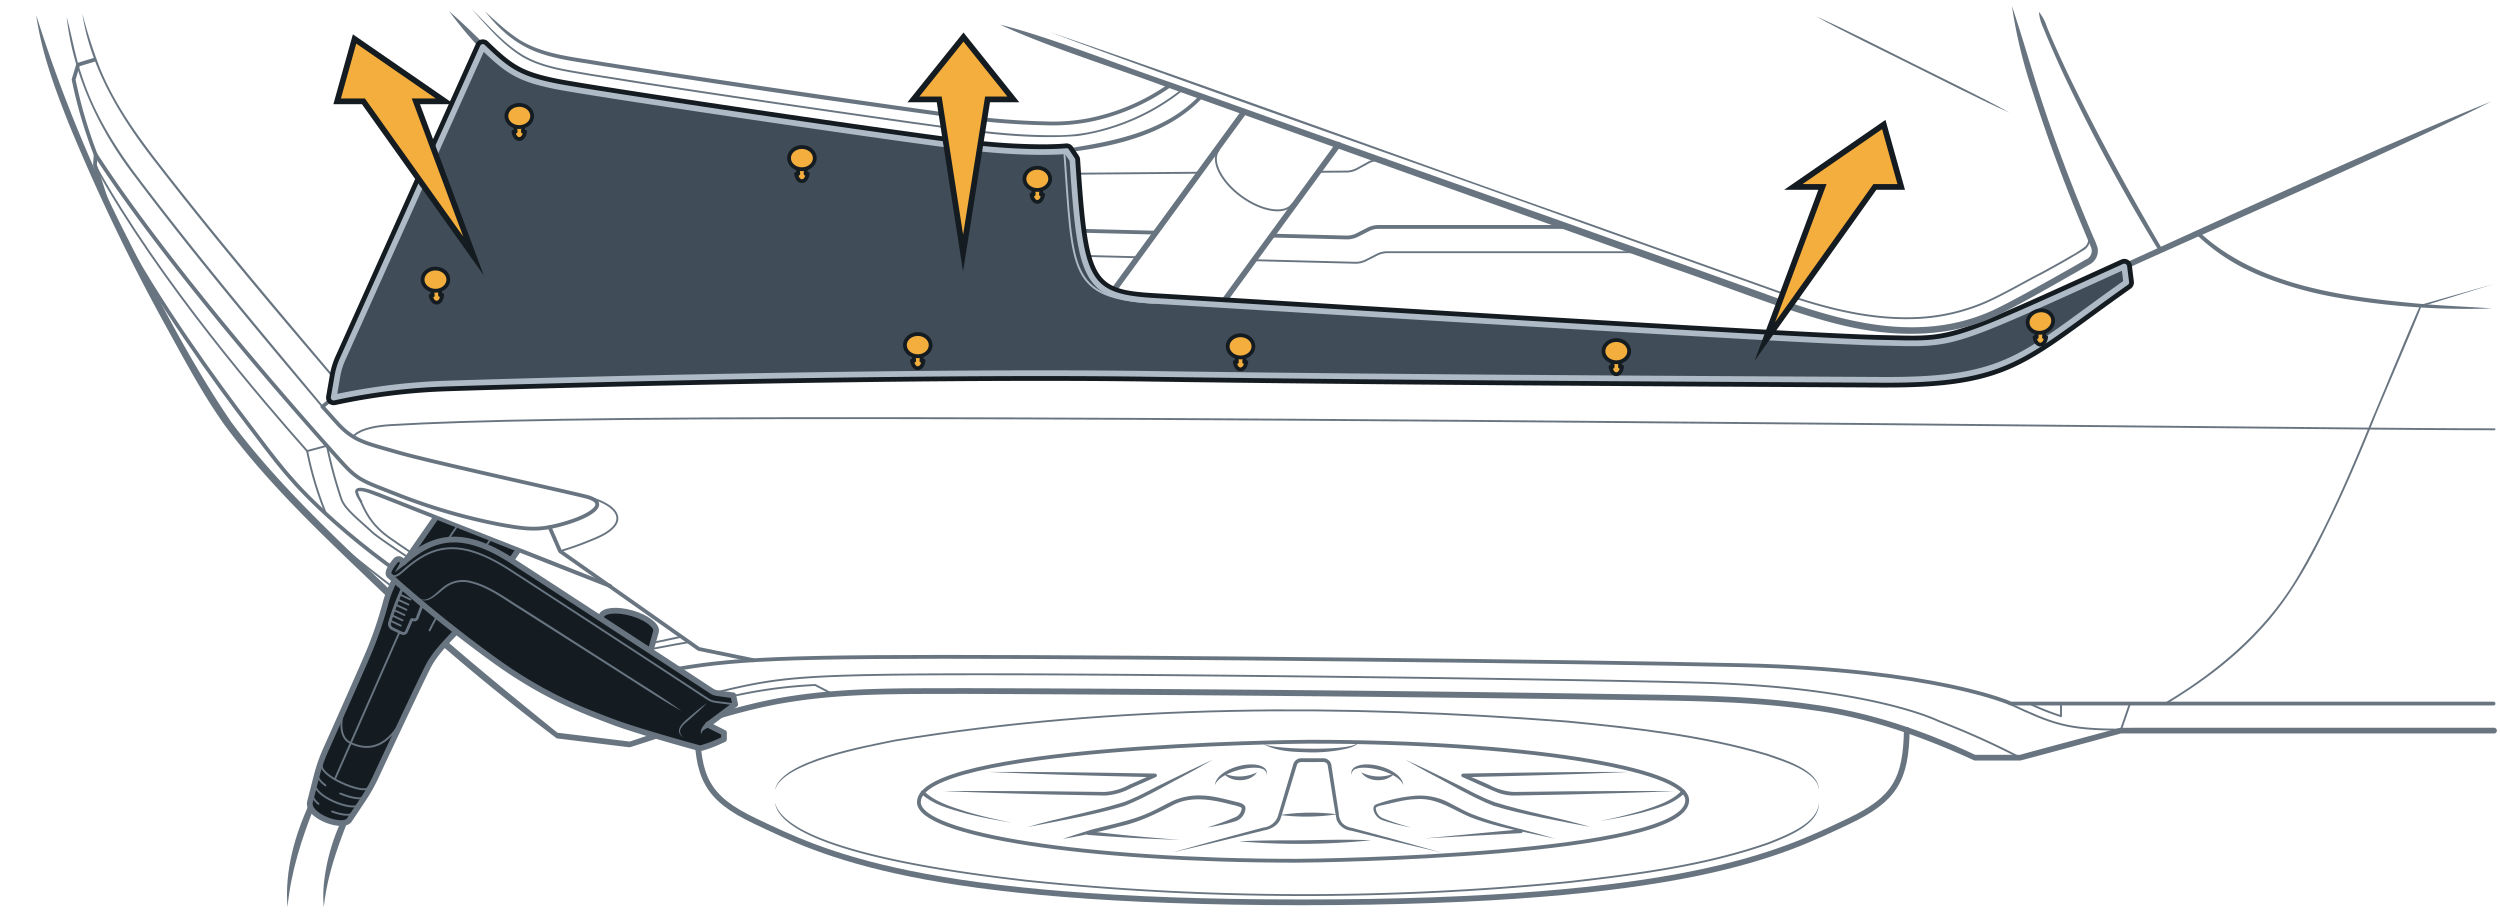 <svg xmlns="http://www.w3.org/2000/svg" width="654" height="239.108" viewBox="0 0 654 239.108"><g id="f6371b8f-ad5f-4dc8-9488-dee06fdb713b" data-name="below"><path d="M87.3,104a163.458,163.458,0,0,1,29.345-3.648c16.6-.579,119.5-3.5,185.14-2.53s156.567,1.351,190.352,1.544,36.68-6.178,64.094-25.483l-.52-4.161" style="fill:none;stroke:#687581;stroke-linecap:round;stroke-linejoin:round"/><path d="M117.448,2.9c15.465,13.39,13.231,17.068,35.4,20.11C187.8,28.276,222.8,33.8,257.873,38.163a128.414,128.414,0,0,0,21.043.613.753.753,0,0,1,.712.329l1.544,2.317a.757.757,0,0,1,.125.366c.289,4.288.587,8.574.985,12.842,1.044,7.549.947,18.589,9.361,21.654,3.955,1.413,8.3,1.531,12.5,1.806l51.511,3.136c47.216,2.657,94.4,6.221,141.662,7.8a48.865,48.865,0,0,0,12.644-.951,78.872,78.872,0,0,0,12.071-4.149c8.776-3.487,26.618-11.937,35.318-15.762,27.252-12.4,66.933-30.567,94.442-41.638C625.461,39.8,585.323,57.165,557.971,69.535c-8.737,4-26.9,12.257-35.369,15.775a80.268,80.268,0,0,1-12.3,4.222,50.277,50.277,0,0,1-13.008.99C450,88.948,402.8,85.381,355.564,82.724l-51.509-3.137c-4.342-.286-8.753-.4-12.939-1.9-9.157-3.332-9.282-14.8-10.327-22.916-.4-4.3-.7-8.591-.989-12.884l.124.366-1.544-2.317.707.33c-14.348,1.019-28.468-1.17-42.485-3.022-31.543-4.625-63.181-8.661-94.512-14.588a28,28,0,0,1-9.964-4.271c-5.765-4.276-10.4-9.77-14.678-15.491Z" style="fill:#687581"/><path d="M123.324,2.271c4.352,4.253,8.347,9.031,13.6,12.194,5.322,3.074,11.56,3.774,17.529,4.835l12.1,1.919c23.31,3.618,49.24,7.394,72.733,10.72,12.126,1.661,24.269,3.511,36.531,3.428a44.073,44.073,0,0,0,12.063-1.475,57.153,57.153,0,0,0,21.624-10.9.25.25,0,1,1,.31.392,57.186,57.186,0,0,1-27.846,12.19c-14.315,1.139-28.608-1.264-42.751-3.137-23.533-3.334-49.387-7.1-72.74-10.722l-12.105-1.92c-6-1.063-12.324-1.784-17.7-4.9-5.3-3.21-9.254-8.092-13.348-12.625Z" style="fill:#687581"/><path d="M126.807,2.883c1.045,1.028,3.2,2.95,4.316,3.9a45.533,45.533,0,0,0,4.578,3.5c6.553,4.128,14.638,4.611,22.122,5.978,19.069,3,38.5,5.85,57.575,8.641,7.593,1.1,27.22,3.926,34.585,4.895a194.752,194.752,0,0,0,23.136,1.957,50.231,50.231,0,0,0,11.486-.786,55.249,55.249,0,0,0,21.079-8.994.5.5,0,1,1,.57.822A56.245,56.245,0,0,1,284.8,31.943a51.725,51.725,0,0,1-11.694.812,195.5,195.5,0,0,1-23.258-1.921c-7.282-.943-27.076-3.755-34.609-4.829-19.069-2.768-38.519-5.7-57.578-8.727-13.779-2.294-21.568-2.535-30.852-14.395Z" style="fill:#687581"/><path d="M87.3,104l.962-5.591A18.31,18.31,0,0,1,89.6,94.016L126.3,12.3" style="fill:none;stroke:#687581;stroke-linecap:round;stroke-linejoin:round;stroke-width:0.5px"/><path d="M278.414,39.574c2.328,31.705.986,38.305,23.564,39.637" style="fill:none;stroke:#687581;stroke-linecap:round;stroke-linejoin:round;stroke-width:0.5px"/><path d="M9.472,3.948A383.393,383.393,0,0,0,31.6,58.828c8.876,17.545,17.831,35.383,28.912,51.6,11.739,15.783,26.375,29.382,40.555,42.979,13.8,13.2,31.067,27.191,44.752,38.265l18.919,2.317c12.5-4.127,28.3-9.873,42.594-11.956,14.778-2.264,29.707-1.944,44.518-2.014q89,.225,177.985,1.661c14.811.213,29.731.451,44.48,2.619,14.791,1.975,29.076,6.879,42.52,13.228l-.313-.069h11.959c-.912.162,26.24-7.067,26.071-7.052.176-.076,97.685,0,97.881-.026a.75.75,0,0,1,0,1.5H554.751l.2-.026c-.2.026-26.272,7.131-26.46,7.1h-11.96c-13.533-6.178-27.594-11.259-42.425-13.175-14.63-2.15-29.459-2.391-44.287-2.6q-88.968-1.3-177.96-1.661c-14.816.068-29.691-.243-44.292,2-14.62,2.128-28.529,7.5-42.683,11.932a.791.791,0,0,1-.319.03l-18.919-2.317a584.987,584.987,0,0,1-45.823-38.41C85.5,141.037,70.9,127.5,58.994,111.526c-5.831-8.115-10.467-16.917-15.252-25.566A513.035,513.035,0,0,1,18.012,32.4c-3.654-9.194-7.137-18.591-8.54-28.453Z" style="fill:#687581"/><path d="M24.617,15.653,20.435,16.92l-1.177,3.888a123.339,123.339,0,0,0,5.767,19.654c20.949,32.247,58.61,74.027,63.553,79.559s5.531,5.531,15.182,9.3a151.575,151.575,0,0,0,26.951,7.885c7.768,1.413,10.71,1.648,17.654-.47s10.945-5.3,4.943-6.826-40.486-9.063-49.077-11.534-11.416-2.942-15.535-7.179l-4.355-4.825L87.3,104l.749-4.352" style="fill:none;stroke:#687581;stroke-linecap:round;stroke-linejoin:round"/><path d="M21.532,3.591a142.646,142.646,0,0,0,4.524,13.993c3.664,9.137,9.373,17.225,15.377,24.968C56.48,61.974,72.391,80.717,88.239,99.488a.25.25,0,0,1-.38.325C71.889,81.132,56.018,62.346,40.994,42.887,31.925,31.349,23.78,18.343,21.532,3.591Z" style="fill:#687581"/><path d="M17.433,4.428c1.386,4.96,2.164,10.045,3.844,14.921C24.39,29.174,29.8,38.042,35.985,46.228c15.5,20.532,32.081,40.223,48.547,59.979a.25.25,0,0,1-.382.323c-16.59-19.668-33.137-39.4-48.611-59.972-9.454-12.222-16.4-26.65-18.106-42.13Z" style="fill:#687581"/><polyline points="25.025 40.462 24.847 43.189 28.261 53.79" style="fill:none;stroke:#687581;stroke-linecap:round;stroke-linejoin:round"/><path d="M153.308,129.907c8.383,2.023,12.244,6.914,2.205,11.032a81.866,81.866,0,0,1-9,3.253" style="fill:none;stroke:#687581;stroke-linecap:round;stroke-linejoin:round;stroke-width:0.5px"/><path d="M80.352,118c-10.89-12.311-38.613-44.181-55.5-74.81" style="fill:none;stroke:#687581;stroke-linecap:round;stroke-linejoin:round;stroke-width:0.5px"/><polyline points="143.764 137.899 146.513 144.191 182.798 169.769 197.148 172.72" style="fill:none;stroke:#687581;stroke-linecap:round;stroke-linejoin:round"/><path d="M180.246,167.97c-3,.517-8.572,1.524-15.975,3.073-9.211,1.927-12.78,2.617-24.267-4.237S100.428,142.1,97.243,139.1s-7.085-5.915-7.976-8.634a118.049,118.049,0,0,1-3.734-13.857L80.352,118a90.927,90.927,0,0,0,4.76,15.99" style="fill:none;stroke:#687581;stroke-linecap:round;stroke-linejoin:round;stroke-width:0.5px"/><path d="M92.4,114.245s1.322-2.531,9.826-3.036c41.185-2.445,137.713-2.719,516.615.9,20.207.193,33.72.193,33.72.193" style="fill:none;stroke:#687581;stroke-linecap:round;stroke-linejoin:round;stroke-width:0.5px"/><path d="M31.067,59.625c9.263,18.152,26.31,41.481,33.839,51.327s11.236,15.443,22.78,25.676c16.989,15.058,37.048,26.727,51.527,35.221s16.1,7.176,29.17,4.741c18.662-3.475,24.325-4.762,78.51-4.762s165.882,1.2,208.885,2.188c50.581,1.159,70.272,10.039,70.272,10.039H652.308" style="fill:none;stroke:#687581;stroke-linecap:round;stroke-linejoin:round"/><path d="M81.837,135.975c9.279,9.651,33.392,27.23,44.847,34.438s24.067,13.9,29.344,15.83,6.435,2.317,9.009,1.416,12.356-4.119,22.278-6.508c16.571-3.991,21.75-4.762,70.2-4.762s148.322,1.2,186.773,2.188c45.226,1.158,62.833,10.038,62.833,10.038a205.668,205.668,0,0,1,21.366,9.6" style="fill:none;stroke:#687581;stroke-linecap:round;stroke-linejoin:round;stroke-width:0.5px"/><path d="M566.335,183.84c13.538-8.034,25.912-18.485,34.168-32.037,8.114-13.553,14.312-28.171,20.273-42.778.145-.118,12.158-29.3,12.437-29.287l19.224-5.467-19.081,5.946c.678-.931-12.311,29.226-12.116,29-3.944,9.772-8.077,19.491-12.782,28.933-4.593,9.483-9.856,18.791-17.092,26.54-7.132,7.827-15.741,14.133-24.775,19.584a.249.249,0,0,1-.343-.084.254.254,0,0,1,.087-.346Z" style="fill:#687581"/><line x1="557.196" y1="184.055" x2="554.751" y2="191.134" style="fill:none;stroke:#687581;stroke-linecap:round;stroke-linejoin:round;stroke-width:0.5px"/><polyline points="166.946 176.862 173.406 184.967 186.457 187.71" style="fill:none;stroke:#687581;stroke-linecap:round;stroke-linejoin:round;stroke-width:0.5px"/><path d="M217.818,181.576l-4.549-2.379a124.393,124.393,0,0,0-35.118,6.767" style="fill:none;stroke:#687581;stroke-linecap:round;stroke-linejoin:round;stroke-width:0.5px"/><line x1="171.965" y1="178.381" x2="175.465" y2="182.772" style="fill:none;stroke:#687581;stroke-linecap:round;stroke-linejoin:round;stroke-width:0.5px"/><line x1="172.972" y1="178.132" x2="176.471" y2="182.522" style="fill:none;stroke:#687581;stroke-linecap:round;stroke-linejoin:round;stroke-width:0.5px"/><line x1="173.979" y1="177.882" x2="177.478" y2="182.272" style="fill:none;stroke:#687581;stroke-linecap:round;stroke-linejoin:round;stroke-width:0.5px"/><path d="M498.821,190.93c-.23,12.82-2.983,18.107-15.2,23.885-17.546,8.3-42.641,21.236-143.022,21.236s-125.475-12.934-143.021-21.236c-12.813-6.062-15.214-11.583-15.214-25.827" style="fill:none;stroke:#687581;stroke-linecap:round;stroke-linejoin:round;stroke-width:1.5px"/><path d="M342.459,194.029c54.958,0,98.917,6.838,98.917,15.324,0,14.544-97.319,15.823-102.078,15.823-54.958,0-98.918-6.838-98.918-15.323C240.38,195.308,337.7,194.029,342.459,194.029Z" style="fill:none;stroke:#687581;stroke-linecap:round;stroke-linejoin:round"/><path d="M264.952,215.25c-4.132-.652-8.252-1.414-12.318-2.456-4.071-1.168-8.3-2.165-11.585-5.1a.5.5,0,1,1,.71-.7c2.887,2.828,7.2,4.08,11.01,5.325,4,1.2,8.08,2.122,12.183,2.938Z" style="fill:#687581"/><path d="M308.677,219.7c-8.007-.235-16.014-.637-24.01-1.284a.5.5,0,0,1,.081-1c7.948.976,15.931,1.713,23.929,2.281Z" style="fill:#687581"/><path d="M358.677,219.817a187.462,187.462,0,0,1-34.581.279c4.154-.222,8.815-.267,12.973-.264,7.2.009,14.4-.352,21.608-.015Z" style="fill:#687581"/><path d="M349.817,213.019a54.655,54.655,0,0,1-14.979.181,54.655,54.655,0,0,1,14.979-.181Z" style="fill:#687581"/><path d="M397.9,217.951l-25.27,1.372,25.172-2.367a.5.5,0,1,1,.1,1Z" style="fill:#687581"/><path d="M440.72,207.446c-2.945,2.913-6.934,3.915-10.741,5.023a113.494,113.494,0,0,1-11.535,2.3,113.276,113.276,0,0,0,11.4-2.777c3.541-1.181,7.558-2.425,10.12-5.193a.5.5,0,1,1,.759.65Z" style="fill:#687581"/><path d="M202.7,206.812c1.139-7.929,24.48-11.855,31.441-13.335,58-9.511,117.38-9.47,175.867-4.966,17.527,1.716,35.2,3.628,52.152,8.617,4.3,1.476,13.932,4.321,13.664,9.684-.031-5.056-9.839-7.793-13.812-9.207-16.907-4.976-34.554-6.887-52.048-8.6-58.432-4.5-117.787-4.552-175.734,4.945-7.209,1.479-29.8,5.524-31.53,12.862Z" style="fill:#687581"/><path d="M202.7,209.854c3.122,13.1,53.213,18.811,65.908,20.311a705.276,705.276,0,0,0,141.975.319c17.6-2.027,35.414-4.279,52.184-10.191,4.509-1.857,12.943-4.887,13.057-10.439.34,5.854-8.412,9.094-12.882,10.907-16.823,5.931-34.672,8.185-52.307,10.216a705.729,705.729,0,0,1-142.08-.331c-12.481-1.5-64.1-7.276-65.855-20.792Z" style="fill:#687581"/><path d="M533.386,3.1a11.739,11.739,0,0,1,2.064,3.864c1.649,4.023,3.471,7.975,5.315,11.913,7.542,15.688,15.922,30.979,24.71,46a.5.5,0,0,1-.855.518,481.476,481.476,0,0,1-24.847-46.051c-1.814-3.971-3.606-7.955-5.225-12.011A11.745,11.745,0,0,1,533.386,3.1Z" style="fill:#687581"/><path d="M575.335,60.7C590.226,74.5,612.2,77.53,631.692,79.347c6.724.621,13.472.854,20.228,1.34a193.95,193.95,0,0,1-40.485-2.844,99.564,99.564,0,0,1-19.609-5.5c-1.354-.5-3.346-1.487-4.667-2.091a52.125,52.125,0,0,1-12.516-8.835.5.5,0,0,1,.692-.721Z" style="fill:#687581"/><path d="M280.74,44.651a19.706,19.706,0,0,1-.515-5.516.51.51,0,0,1,.447-.51c11.858-1.879,24.71-4.656,33.217-13.773a.5.5,0,0,1,.726.688c-8.674,9.226-21.665,12.5-33.807,14.106l.447-.511a19.706,19.706,0,0,1-.515,5.516Z" style="fill:#687581"/><line x1="281.236" y1="60.329" x2="302.353" y2="60.863" style="fill:none;stroke:#687581;stroke-linecap:round;stroke-linejoin:round"/><path d="M328.01,68.067l26.484.671a5.939,5.939,0,0,0,2.842-.644l2.894-1.472a5.94,5.94,0,0,1,2.692-.646h65.116" style="fill:none;stroke:#687581;stroke-linecap:round;stroke-linejoin:round;stroke-width:0.5px"/><line x1="283.42" y1="66.938" x2="297.653" y2="67.299" style="fill:none;stroke:#687581;stroke-linecap:round;stroke-linejoin:round;stroke-width:0.5px"/><path d="M332.71,61.632l19.5.493a5.938,5.938,0,0,0,2.842-.643l2.894-1.472a5.927,5.927,0,0,1,2.692-.646h48.837" style="fill:none;stroke:#687581;stroke-linecap:round;stroke-linejoin:round"/><line x1="281.236" y1="45.44" x2="313.804" y2="45.184" style="fill:none;stroke:#687581;stroke-linecap:round;stroke-linejoin:round;stroke-width:0.5px"/><path d="M344.9,44.94l7.334-.058a5.943,5.943,0,0,0,2.82-.737l2.843-1.568a5.943,5.943,0,0,1,2.669-.734l1.929-.064" style="fill:none;stroke:#687581;stroke-linecap:round;stroke-linejoin:round;stroke-width:0.5px"/><line x1="350.082" y1="37.844" x2="319.465" y2="79.768" style="fill:none;stroke:#687581;stroke-linecap:round;stroke-linejoin:round;stroke-width:1.5px"/><line x1="290.757" y1="76.741" x2="325.479" y2="29.198" style="fill:none;stroke:#687581;stroke-linecap:round;stroke-linejoin:round;stroke-width:1.5px"/><path d="M338.053,53.449c-2.012,2.755-7.968,1.829-13.3-2.068s-8.031-9.289-6.019-12.044" style="fill:none;stroke:#687581;stroke-linecap:round;stroke-linejoin:round;stroke-width:0.5px"/><path d="M525.55,184.055c11.455,5.277,14.836,6.821,29.345,6.821" style="fill:none;stroke:#687581;stroke-linecap:round;stroke-linejoin:round;stroke-width:0.5px"/><path d="M530.88,184.055a64.939,64.939,0,0,0,8.279,3.289v-3.289" style="fill:none;stroke:#687581;stroke-linecap:round;stroke-linejoin:round;stroke-width:0.5px"/><path d="M93.93,130.275c1.672,3.457,2.83,6.739,7.946,10.407s29.73,19.885,36.873,23.842,13.074,7.241,18.727,6.275c6.44-1.1,20.781-4.231,20.781-4.231" style="fill:none;stroke:#687581;stroke-linecap:round;stroke-linejoin:round;stroke-width:0.5px"/><path d="M91.211,214.189c-2.95,7.477-5.683,15.1-6.5,23.149a31.916,31.916,0,0,1,.011-6.127,52.244,52.244,0,0,1,5.113-17.625l1.373.6Z" style="fill:#687581"/><path d="M75.214,237.338c-.8-9.5,1.928-19.032,5.927-27.574l1.373.6c-3.5,8.672-6.415,17.612-7.3,26.971Z" style="fill:#687581"/><path d="M135.6,143.833c-3.988,5.9-10.989,16.027-13.651,18.761-3.572,3.668-7.723,7.625-9.75,11.39C110.58,177,101.7,195.95,98.24,203.358a43.48,43.48,0,0,1-3.194,5.674l-3.689,5.524c-1.727,2.355-11.34-1.182-10.228-4.913l1.694-6.632a43.03,43.03,0,0,1,2.406-6.9c3.136-7.012,10.209-22.87,11.628-26.378a101.5,101.5,0,0,0,3.957-11.777c.738-2.843,2.317-6.95,6.564-13.031,2.694-3.858,5.2-7.467,6.675-9.591" style="fill:#141b21;stroke:#687581;stroke-linejoin:round;stroke-width:1.5px"/><path d="M106.1,152.161a1.955,1.955,0,0,1,2.611-.925l3.122,1.493a1.07,1.07,0,0,1,.485,1.466,73.712,73.712,0,0,0-3.141,7.43.848.848,0,0,1-1.1.5l-.055-.021c-.421-.16-.434.266-.617.678l-1.063,2.4a.915.915,0,0,1-1.229.456l-2.432-1.153a1.4,1.4,0,0,1-.74-1.662A75.628,75.628,0,0,1,106.1,152.161Z" style="fill:#141b21;stroke:#687581;stroke-linecap:round;stroke-linejoin:round;stroke-width:0.75px"/><line x1="102.004" y1="162.338" x2="104.834" y2="163.667" style="fill:none;stroke:#687581;stroke-linecap:round;stroke-linejoin:round;stroke-width:0.5px"/><line x1="102.482" y1="160.951" x2="105.309" y2="162.278" style="fill:none;stroke:#687581;stroke-linecap:round;stroke-linejoin:round;stroke-width:0.5px"/><line x1="102.983" y1="159.565" x2="105.808" y2="160.892" style="fill:none;stroke:#687581;stroke-linecap:round;stroke-linejoin:round;stroke-width:0.5px"/><line x1="103.503" y1="158.192" x2="106.325" y2="159.516" style="fill:none;stroke:#687581;stroke-linecap:round;stroke-linejoin:round;stroke-width:0.5px"/><line x1="104.037" y1="156.838" x2="106.855" y2="158.162" style="fill:none;stroke:#687581;stroke-linecap:round;stroke-linejoin:round;stroke-width:0.5px"/><line x1="104.578" y1="155.514" x2="107.394" y2="156.836" style="fill:none;stroke:#687581;stroke-linecap:round;stroke-linejoin:round;stroke-width:0.5px"/><line x1="105.122" y1="154.229" x2="107.935" y2="155.55" style="fill:none;stroke:#687581;stroke-linecap:round;stroke-linejoin:round;stroke-width:0.5px"/><line x1="105.663" y1="152.992" x2="108.474" y2="154.311" style="fill:none;stroke:#687581;stroke-linecap:round;stroke-linejoin:round;stroke-width:0.5px"/><line x1="106.197" y1="151.811" x2="109.004" y2="153.129" style="fill:none;stroke:#687581;stroke-linecap:round;stroke-linejoin:round;stroke-width:0.5px"/><path d="M90.454,184.392c-1.386,3.119-2.014,8.346,1.08,9.874,8.9,4.4,13.4-5.181,15.2-8.99" style="fill:none;stroke:#687581;stroke-linecap:round;stroke-linejoin:round;stroke-width:0.5px"/><path d="M128.4,140.994c-2.185,3.158-6.071,8.7-9.236,12.854a67.679,67.679,0,0,0-6.779,11.066" style="fill:none;stroke:#687581;stroke-linecap:round;stroke-linejoin:round;stroke-width:0.5px"/><line x1="109.909" y1="151.814" x2="119.646" y2="137.543" style="fill:none;stroke:#687581;stroke-linecap:round;stroke-linejoin:round;stroke-width:0.5px"/><line x1="104.508" y1="165.347" x2="87.59" y2="203.862" style="fill:none;stroke:#687581;stroke-linecap:round;stroke-linejoin:round;stroke-width:0.5px"/><path d="M84.261,199.767c-1.406,3.137,11.157,8.212,12.053,6.292" style="fill:none;stroke:#687581;stroke-linecap:round;stroke-linejoin:round;stroke-width:0.5px"/><path d="M81.811,207.117c-.361,1.086.329,2.206,1.514,3.181" style="fill:none;stroke:#687581;stroke-linecap:round;stroke-linejoin:round;stroke-width:0.5px"/><path d="M86.877,212.284c2.5.964,5.116,1.245,5.822.2" style="fill:none;stroke:#687581;stroke-linecap:round;stroke-linejoin:round;stroke-width:0.5px"/><path d="M82.494,204.591c-1.307,3.54,10.2,8.018,11.547,5.816" style="fill:none;stroke:#687581;stroke-linecap:round;stroke-linejoin:round;stroke-width:0.5px"/><path d="M83.176,202.066c-.437,1.071.468,2.287,1.955,3.391" style="fill:none;stroke:#687581;stroke-linecap:round;stroke-linejoin:round;stroke-width:0.5px"/><path d="M89,207.581c2.888,1.2,5.854,1.737,6.387.751" style="fill:none;stroke:#687581;stroke-linecap:round;stroke-linejoin:round;stroke-width:0.5px"/><path d="M171.593,165.3l-2.54,8.905c-.45,1.577-4.017,1.943-7.969.815s-6.78-3.317-6.33-4.894l2.54-8.905c.449-1.577,4.017-1.942,7.959-.818S172.043,163.719,171.593,165.3Z" style="fill:#141b21;stroke:#687581;stroke-linecap:round;stroke-linejoin:round;stroke-width:1.5px"/><path d="M191.821,181.9l.5,2.36-7.142,5.333,4.216,2.1v1.684a34.071,34.071,0,0,1-6.234,2.394s-16.006-4.328-23.082-7.018-17.184-6.378-30.1-15.582A339.241,339.241,0,0,1,101.892,150.6c-.882-.768.687-2.871,1.643-4a.973.973,0,0,1,1.372-.113l.693.586c7.714-6.823,15.341-8.788,28.47-.295,9.007,5.826,46.284,30.166,52.079,33.993a3.487,3.487,0,0,0,1.441.545Z" style="fill:#141b21;stroke:#687581;stroke-linecap:round;stroke-linejoin:round;stroke-width:1.5px"/><path d="M192.325,184.263l-5.074-.643a5.134,5.134,0,0,1-2.178-.808c-10.429-6.887-43.01-28.127-51.46-33.593-13.129-8.493-20.193-6.917-27.907-.094-1.922,1.746-2.726,1.912-3.42,1.184" style="fill:none;stroke:#687581;stroke-linecap:round;stroke-linejoin:round;stroke-width:0.5px"/><path d="M103.254,149.735l1.784-3.156a.766.766,0,1,1,1.125.992l-2.909,2.164Z" style="fill:#687581"/><path d="M109.638,156.483c2.213,1.449,4.547-1.605,6.209-2.824a8.117,8.117,0,0,1,7.226-1.683c4.948,1.151,9.05,4.353,13.283,6.939,5.381,3.414,19.7,12.57,25.237,16.115,4.87,3.163,12.072,7.52,16.689,10.954-5.02-2.729-12.052-7.42-16.969-10.516-5.631-3.581-19.834-12.616-25.252-16.091-4.208-2.582-8.232-5.745-13.094-6.9a7.589,7.589,0,0,0-6.8,1.568c-1.671,1.246-4.389,4.317-6.524,2.434Z" style="fill:#687581"/><path d="M185.61,190.213c-.737.34-2.285.824-2.019,1.857-.807-.986.552-2.343,1.17-3.1a.768.768,0,1,1,.849,1.239Z" style="fill:#687581"/><path d="M184.986,183.874c-1.451,1.524-3,2.935-4.592,4.311-1.532,1.286-3.767,2.926-1.567,4.763-2.645-1.6-.349-3.859,1.242-5.137,1.586-1.378,3.2-2.716,4.917-3.937Z" style="fill:#687581"/><path d="M159.449,153.768c-16.67-6.473-35.149-13.829-51.882-20.437l-8.643-3.418c-1.665-.567-3.493-1.55-5.187-1.409-.046.032-.058.022-.075.143a6.925,6.925,0,0,0,1.087,2.439c.165.263-.242.52-.415.278a5.949,5.949,0,0,1-1.446-2.726c.164-2.355,5.178-.014,6.4.341l8.651,3.4c16.764,6.6,35.247,13.806,51.88,20.46a.5.5,0,0,1-.366.93Z" style="fill:#687581"/><path d="M307,222.923c7.826-2.226,15.679-4.347,23.537-6.451a4.511,4.511,0,0,0,3.72-2.821l.217-.729c1.076-3.617,2.822-9.566,3.9-13.172a2.21,2.21,0,0,1,2.308-1.385l.763,0c.967-.01,3.575,0,4.575,0a2.14,2.14,0,0,1,2.224,1.555l.124.778.926,6.03.927,6.03a4.059,4.059,0,0,0,.931,2.57,4.592,4.592,0,0,0,2.489,1.237l11.777,3.191,11.75,3.294-11.873-2.819-11.847-2.921a4.581,4.581,0,0,1-3.787-2.857c-.715-3.738-1.6-9.845-2.237-13.606-.069-.288-.075-.937-.357-1.147a1.35,1.35,0,0,0-1.047-.357l-3.05.01-1.525,0c-.864,0-1.825-.153-2.153.7-1.193,3.915-3.017,9.935-4.21,13.855-.555,1.924-2.509,3.006-4.35,3.312-7.9,1.95-15.8,3.883-23.728,5.71Z" style="fill:#687581"/><path d="M268.772,216.36c8.28-2.463,16.882-3.924,25.107-6.493,4.044-1.437,7.783-3.725,11.679-5.541l5.844-2.846c1.964-.916,3.913-1.863,5.891-2.753-1.874,1.091-3.779,2.125-5.667,3.189-5.621,2.923-11.535,6.561-17.408,8.89-8.331,2.5-16.925,3.861-25.446,5.554Z" style="fill:#687581"/><path d="M317.821,205.42c.3-4.187,9.576-6.87,12.777-4.66a1.7,1.7,0,0,1,.736,1.957,1.539,1.539,0,0,0-.991-1.526c-2.933-1.253-11.484.987-12.522,4.229Z" style="fill:#687581"/><path d="M328.837,202.03c-1.775,2.711-6.788,2.746-8.766.251a10.461,10.461,0,0,0,8.766-.251Z" style="fill:#687581"/><path d="M367.1,205.42c-1.032-3.234-9.58-5.485-12.522-4.229a1.54,1.54,0,0,0-.992,1.526,1.7,1.7,0,0,1,.736-1.956c3.193-2.209,12.477.466,12.778,4.659Z" style="fill:#687581"/><path d="M356.08,202.03a10.461,10.461,0,0,0,8.766.251c-1.977,2.5-6.99,2.46-8.766-.251Z" style="fill:#687581"/><path d="M258.733,201.945c14.485-.043,28.966.161,43.447.425a.478.478,0,0,1,.183.911l-6.434,2.868a16.692,16.692,0,0,1-6.894,1.97l-14.109-.272c-9.387-.253-18.775-.5-28.162-.883,9.394-.079,18.787-.013,28.181.043l14.063.167a15.766,15.766,0,0,0,6.518-1.937l6.452-2.827.183.912c-14.48-.337-28.957-.734-43.428-1.377Z" style="fill:#687581"/><path d="M426.184,201.945c-14.47.643-28.947,1.04-43.427,1.377l.182-.912,6.452,2.827a15.774,15.774,0,0,0,6.518,1.937l14.064-.167c9.393-.056,18.786-.122,28.181-.043-9.387.388-18.775.63-28.163.883l-14.108.273a12.884,12.884,0,0,1-3.595-.605c-2.335-.812-7.409-3.255-9.733-4.234a.478.478,0,0,1,.182-.911c14.481-.264,28.962-.468,43.447-.425Z" style="fill:#687581"/><path d="M416.146,216.36c-8.521-1.693-17.115-3.051-25.446-5.553-5.864-2.325-11.8-5.974-17.408-8.891-1.889-1.064-3.793-2.1-5.668-3.189,1.979.89,3.928,1.837,5.892,2.753l5.844,2.846c3.895,1.816,7.635,4.105,11.679,5.541,8.225,2.569,16.826,4.029,25.107,6.493Z" style="fill:#687581"/><path d="M278.039,219.449c2.425-.829,4.871-1.575,7.306-2.365,4.369-1.163,10.555-2.421,14.636-4.221,2.339-.944,4.5-2.27,6.861-3.368a16.785,16.785,0,0,1,7.7-1.382c3.045.067,6.554,1.122,9.509,1.814.723.178,1.8.618,1.771,1.55a3.814,3.814,0,0,1-2.507,3.332,48.215,48.215,0,0,1-7.566,1.66,65.5,65.5,0,0,0,7.141-2.591,2.771,2.771,0,0,0,1.932-2.375c-.011-.161-.031-.177-.254-.322a14.7,14.7,0,0,0-2.628-.741c-4.686-1.266-10.14-2.206-14.678-.037-4.479,2.329-9.226,4.705-14.244,5.767-4.319,1.176-10.6,2.607-14.979,3.279Z" style="fill:#687581"/><path d="M406.879,219.449c-7.462-1.789-15.141-2.9-22.312-5.709-4.671-1.983-8.836-5.141-14.158-4.668-3.157.076-6.221,1.053-9.305,1.682-.591.161-1.22.359-1.184.744a3.008,3.008,0,0,0,2,2.615,63.132,63.132,0,0,0,7.248,2.356,50.761,50.761,0,0,1-7.459-1.895,3.7,3.7,0,0,1-2.2-2.051c-.308-.673-.4-1.706.437-2.08a39.915,39.915,0,0,1,10.432-2.289,16.606,16.606,0,0,1,7.7,1.345c2.353,1.11,4.507,2.449,6.844,3.408,7.085,2.848,14.691,4.213,21.961,6.542Z" style="fill:#687581"/><path d="M355.168,194.263c.008.286-.247.493-.459.647a8.667,8.667,0,0,1-2.262.9,40.9,40.9,0,0,1-9.588,1.023c-3.961-.133-8.229-.124-11.85-1.923-.212-.155-.467-.362-.459-.648.047.275.311.408.534.517,2.472,1.295,22.94,1.774,24.084-.517Z" style="fill:#687581"/></g><g id="f7b554ac-84a3-4abc-8415-2b9238dfa558" data-name="illustration"><path d="M87.3,104l.962-5.591A18.31,18.31,0,0,1,89.6,94.016L126.3,12.3c6.564,6.371,9.46,8.3,18.92,10.232s91.508,14.093,108.3,16.024S279,39.521,279,39.521l1.544,2.317c2.124,31.661,3.264,35.793,21.43,36.873,35.715,2.124,170.082,10.554,189.774,10.94,19.934.391,16.525,1.639,63.959-19.927l.52,4.161c-27.414,19.3-30.309,25.676-64.094,25.483s-124.714-.579-190.352-1.544-168.538,1.951-185.14,2.53A163.458,163.458,0,0,0,87.3,104Z" style="fill:#404d59"/><path d="M278.414,39.574c2.328,31.705.986,38.305,23.564,39.637" style="fill:none;stroke:#aebbc7;stroke-linecap:round;stroke-linejoin:round;stroke-width:0.5px"/><path d="M126.3,12.3c6.564,6.371,9.46,8.3,18.92,10.232s91.508,14.093,108.3,16.024a168.243,168.243,0,0,0,19.04,1.206c4.271,0,6.443-.241,6.443-.241l1.544,2.317c2.124,31.661,3.264,35.793,21.43,36.873,35.715,2.124,170.082,10.554,189.774,10.94,3.382.067,6.094.158,8.5.158,11.747,0,16.078-2.178,55.464-20.085l.52,4.161C529.219,92.908,526.007,99.372,493.6,99.372c-.481,0-.965,0-1.46,0-33.785-.193-124.714-.579-190.352-1.544-9.191-.135-19.117-.194-29.429-.194-63.338,0-141.433,2.226-155.711,2.724A163.458,163.458,0,0,0,87.3,104l.962-5.591A18.31,18.31,0,0,1,89.6,94.016L126.3,12.3m0-2a2,2,0,0,0-1.825,1.181L87.779,93.2a20.329,20.329,0,0,0-1.488,4.875l-.962,5.59a2,2,0,0,0,2.439,2.284,163.121,163.121,0,0,1,28.946-3.593c12.843-.448,91.561-2.723,155.642-2.723,10.754,0,20.645.065,29.4.194,56.939.837,133.152,1.24,174.1,1.456l16.273.088c.5,0,.987,0,1.472,0,28.262,0,35.054-4.962,53.205-18.226,3.091-2.258,6.594-4.818,10.581-7.626a2,2,0,0,0,.833-1.883l-.52-4.161a2,2,0,0,0-2.813-1.573l-4.277,1.945c-34.989,15.916-39.485,17.961-50.359,17.961-1.6,0-3.331-.041-5.341-.088-.975-.023-2.009-.047-3.115-.069-15.483-.3-103.31-5.671-155.785-8.877-14.374-.879-26.351-1.611-33.91-2.06-16.3-.97-17.4-2.933-19.552-35.011a2,2,0,0,0-.331-.976l-1.545-2.316A2,2,0,0,0,279,37.521a2.059,2.059,0,0,0-.221.012c-.019,0-2.143.229-6.222.229a166.95,166.95,0,0,1-18.812-1.193c-16.551-1.9-98.408-14.012-108.132-16-9.049-1.847-11.632-3.6-17.927-9.708A2,2,0,0,0,126.3,10.3Z" style="fill:#141b21"/><path d="M87.3,104l.962-5.591A18.31,18.31,0,0,1,89.6,94.016L126.3,12.3c6.564,6.371,9.46,8.3,18.92,10.232s91.508,14.093,108.3,16.024S279,39.521,279,39.521l1.544,2.317c2.124,31.661,3.264,35.793,21.43,36.873,35.715,2.124,170.082,10.554,189.774,10.94,19.934.391,16.525,1.639,63.959-19.927l.52,4.161c-27.414,19.3-30.309,25.676-64.094,25.483s-124.714-.579-190.352-1.544-168.538,1.951-185.14,2.53A163.458,163.458,0,0,0,87.3,104Z" style="fill:none;stroke:#aebbc7;stroke-linecap:round;stroke-linejoin:round;stroke-width:1.5px"/></g><g id="ea016e6e-87e7-4583-b0a9-1d7fd1983e03" data-name="above"><path d="M261.612,6.44c12.878,3.187,31.43,10.654,44.238,14.966,27.609,9.8,103.354,36.708,132.006,46.884l21.981,7.868c14.381,5.276,29.484,10.522,44.992,9.264a49.139,49.139,0,0,0,16.582-4.277c5.215-2.493,10.3-5.421,15.382-8.212,2.249-1.283,6.649-3.743,8.867-5.046a2.453,2.453,0,0,0,1.33-3.267l-.29-.672-.577-1.343-2.256-5.4c-4.432-10.822-8.488-21.8-12.029-32.947a129.034,129.034,0,0,1-5.53-22.718c2.518,7.4,4.619,14.852,6.972,22.258,4.133,12.911,8.994,25.7,14.318,38.171a23.06,23.06,0,0,1,1.139,2.861,4.094,4.094,0,0,1-2.263,4.455l-1.263.734-2.53,1.46c-6.751,3.788-13.607,7.836-20.563,11.21-12.635,5.97-27.288,5.542-40.571,2.3-13.248-3.166-31.273-10.56-44.328-14.928-28.8-10.315-103.961-37.217-131.882-47.222-12.439-4.7-31.735-10.717-43.725-16.4Z" style="fill:#687581"/><path d="M274.759,8.445c39.03,13.247,98.383,35.016,137.842,48.893,11.536,4.116,40.536,14.456,51.658,18.424,11.4,4.08,23.337,7.45,35.54,7.227a50.714,50.714,0,0,0,17.765-3.426c4.977-1.9,11.485-5.8,16.277-8.235,2.678-1.45,5.345-2.919,7.965-4.465a28.1,28.1,0,0,0,3.758-2.437,2.95,2.95,0,0,0,.73-1.927,4.9,4.9,0,0,0-.623-2.069c-.145-.3.341-.5.459-.2,1.06,1.822.859,4.2-1.133,5.286l-.974.6c-3.251,1.971-6.607,3.855-9.944,5.651-4.875,2.447-11.31,6.337-16.333,8.26a51.194,51.194,0,0,1-17.937,3.461c-12.277.224-24.262-3.158-35.719-7.257-11.018-3.926-40.293-14.371-51.658-18.423C373.008,43.553,313.575,22.961,274.759,8.445Z" style="fill:#687581"/><path d="M525.728,29.482c-7.236-3.151-18.3-8.87-25.463-12.392-7.152-3.6-18.334-8.954-25.242-12.84,7.237,3.153,18.3,8.869,25.464,12.392,7.152,3.6,18.334,8.953,25.241,12.84Z" style="fill:#687581"/></g><g id="acec7609-990e-405d-9e51-eecb6870882c" data-name="arrows/icons"><path d="M137.361,34.443c-.251,1.49-.956,1.928-1.515,1.928s-1.269-.439-1.523-1.933h.559c-.081-.754-.121-2.47-.121-4.1h2.16c0,1.631-.04,3.348-.12,4.1Z" style="fill:#f4ae3d;stroke:#141b21;stroke-linecap:round;stroke-linejoin:round"/><path d="M115.682,77.155c-.158,1.5-.835,1.983-1.393,2.018s-1.293-.361-1.639-1.836l.558-.034c-.127-.748-.273-2.459-.373-4.083l1.078-.066,1.078-.067c.1,1.628.166,3.344.133,4.1Z" style="fill:#f4ae3d;stroke:#141b21;stroke-linecap:round;stroke-linejoin:round"/><path d="M211.3,45.465c-.25,1.49-.955,1.928-1.514,1.928s-1.269-.439-1.523-1.933h.559c-.081-.754-.121-2.47-.121-4.1h2.16c0,1.631-.04,3.348-.12,4.1Z" style="fill:#f4ae3d;stroke:#141b21;stroke-linecap:round;stroke-linejoin:round"/><path d="M272.88,50.891c-.251,1.489-.956,1.928-1.515,1.928s-1.268-.44-1.523-1.933h.56c-.081-.755-.122-2.471-.122-4.1h2.16c0,1.631-.04,3.348-.12,4.1Z" style="fill:#f4ae3d;stroke:#141b21;stroke-linecap:round;stroke-linejoin:round"/><path d="M241.61,94.384c-.251,1.489-.956,1.928-1.515,1.928s-1.268-.44-1.523-1.933h.559c-.081-.755-.121-2.471-.121-4.1h2.16c0,1.631-.04,3.348-.12,4.1Z" style="fill:#f4ae3d;stroke:#141b21;stroke-linecap:round;stroke-linejoin:round"/><path d="M326.045,94.709c-.25,1.49-.955,1.928-1.514,1.928s-1.269-.439-1.523-1.933h.559c-.081-.754-.121-2.47-.121-4.1h2.16c0,1.631-.04,3.349-.12,4.1Z" style="fill:#f4ae3d;stroke:#141b21;stroke-linecap:round;stroke-linejoin:round"/><path d="M424.347,95.965c-.25,1.489-.955,1.927-1.514,1.927s-1.269-.439-1.523-1.933h.559c-.081-.754-.121-2.47-.121-4.1h2.16c0,1.631-.04,3.348-.12,4.1Z" style="fill:#f4ae3d;stroke:#141b21;stroke-linecap:round;stroke-linejoin:round"/><path d="M535.28,88.22c-.251,1.489-.956,1.928-1.515,1.928s-1.268-.44-1.522-1.933h.559c-.081-.754-.122-2.471-.122-4.1h2.16c0,1.631-.039,3.348-.119,4.1Z" style="fill:#f4ae3d;stroke:#141b21;stroke-linecap:round;stroke-linejoin:round"/><ellipse cx="113.913" cy="73.154" rx="3.373" ry="2.907" style="fill:#f4ae3d;stroke:#141b21;stroke-linecap:round;stroke-linejoin:round"/><ellipse cx="135.842" cy="30.339" rx="3.373" ry="2.907" style="fill:#f4ae3d;stroke:#141b21;stroke-linecap:round;stroke-linejoin:round"/><ellipse cx="209.78" cy="41.362" rx="3.373" ry="2.907" style="fill:#f4ae3d;stroke:#141b21;stroke-linecap:round;stroke-linejoin:round"/><ellipse cx="271.36" cy="46.788" rx="3.373" ry="2.907" style="fill:#f4ae3d;stroke:#141b21;stroke-linecap:round;stroke-linejoin:round"/><ellipse cx="240.09" cy="90.281" rx="3.373" ry="2.907" style="fill:#f4ae3d;stroke:#141b21;stroke-linecap:round;stroke-linejoin:round"/><ellipse cx="324.526" cy="90.606" rx="3.373" ry="2.907" style="fill:#f4ae3d;stroke:#141b21;stroke-linecap:round;stroke-linejoin:round"/><ellipse cx="422.828" cy="91.862" rx="3.373" ry="2.907" style="fill:#f4ae3d;stroke:#141b21;stroke-linecap:round;stroke-linejoin:round"/><ellipse cx="533.76" cy="84.117" rx="3.373" ry="2.907" transform="translate(-3.014 146.154) rotate(-15.548)" style="fill:#f4ae3d;stroke:#141b21;stroke-linecap:round;stroke-linejoin:round"/></g><g id="f9abc0ec-9be2-460d-a40e-5784f10b6ea7" data-name="inset"><polygon points="113.996 25.766 107.715 25.766 121.185 61.901 95.465 25.766 89.184 25.766 93.193 11.408 113.996 25.766" style="fill:none;stroke:#141b21;stroke-linecap:round;stroke-miterlimit:10;stroke-width:3px"/><polygon points="113.996 25.766 107.715 25.766 121.185 61.901 95.465 25.766 89.184 25.766 93.193 11.408 113.996 25.766" style="fill:#f4ae3d"/><polygon points="471.553 48.147 477.834 48.147 464.364 84.282 490.084 48.147 496.365 48.147 492.356 33.789 471.553 48.147" style="fill:none;stroke:#141b21;stroke-linecap:round;stroke-miterlimit:10;stroke-width:3px"/><polygon points="471.553 48.147 477.834 48.147 464.364 84.282 490.084 48.147 496.365 48.147 492.356 33.789 471.553 48.147" style="fill:#f4ae3d"/><polygon points="263.527 25.251 257.701 25.251 251.948 61.386 246.338 25.251 240.511 25.251 252.044 10.893 263.527 25.251" style="fill:none;stroke:#141b21;stroke-linecap:round;stroke-miterlimit:10;stroke-width:3px"/><polygon points="263.527 25.251 257.701 25.251 251.948 61.386 246.338 25.251 240.511 25.251 252.044 10.893 263.527 25.251" style="fill:#f4ae3d"/></g></svg>